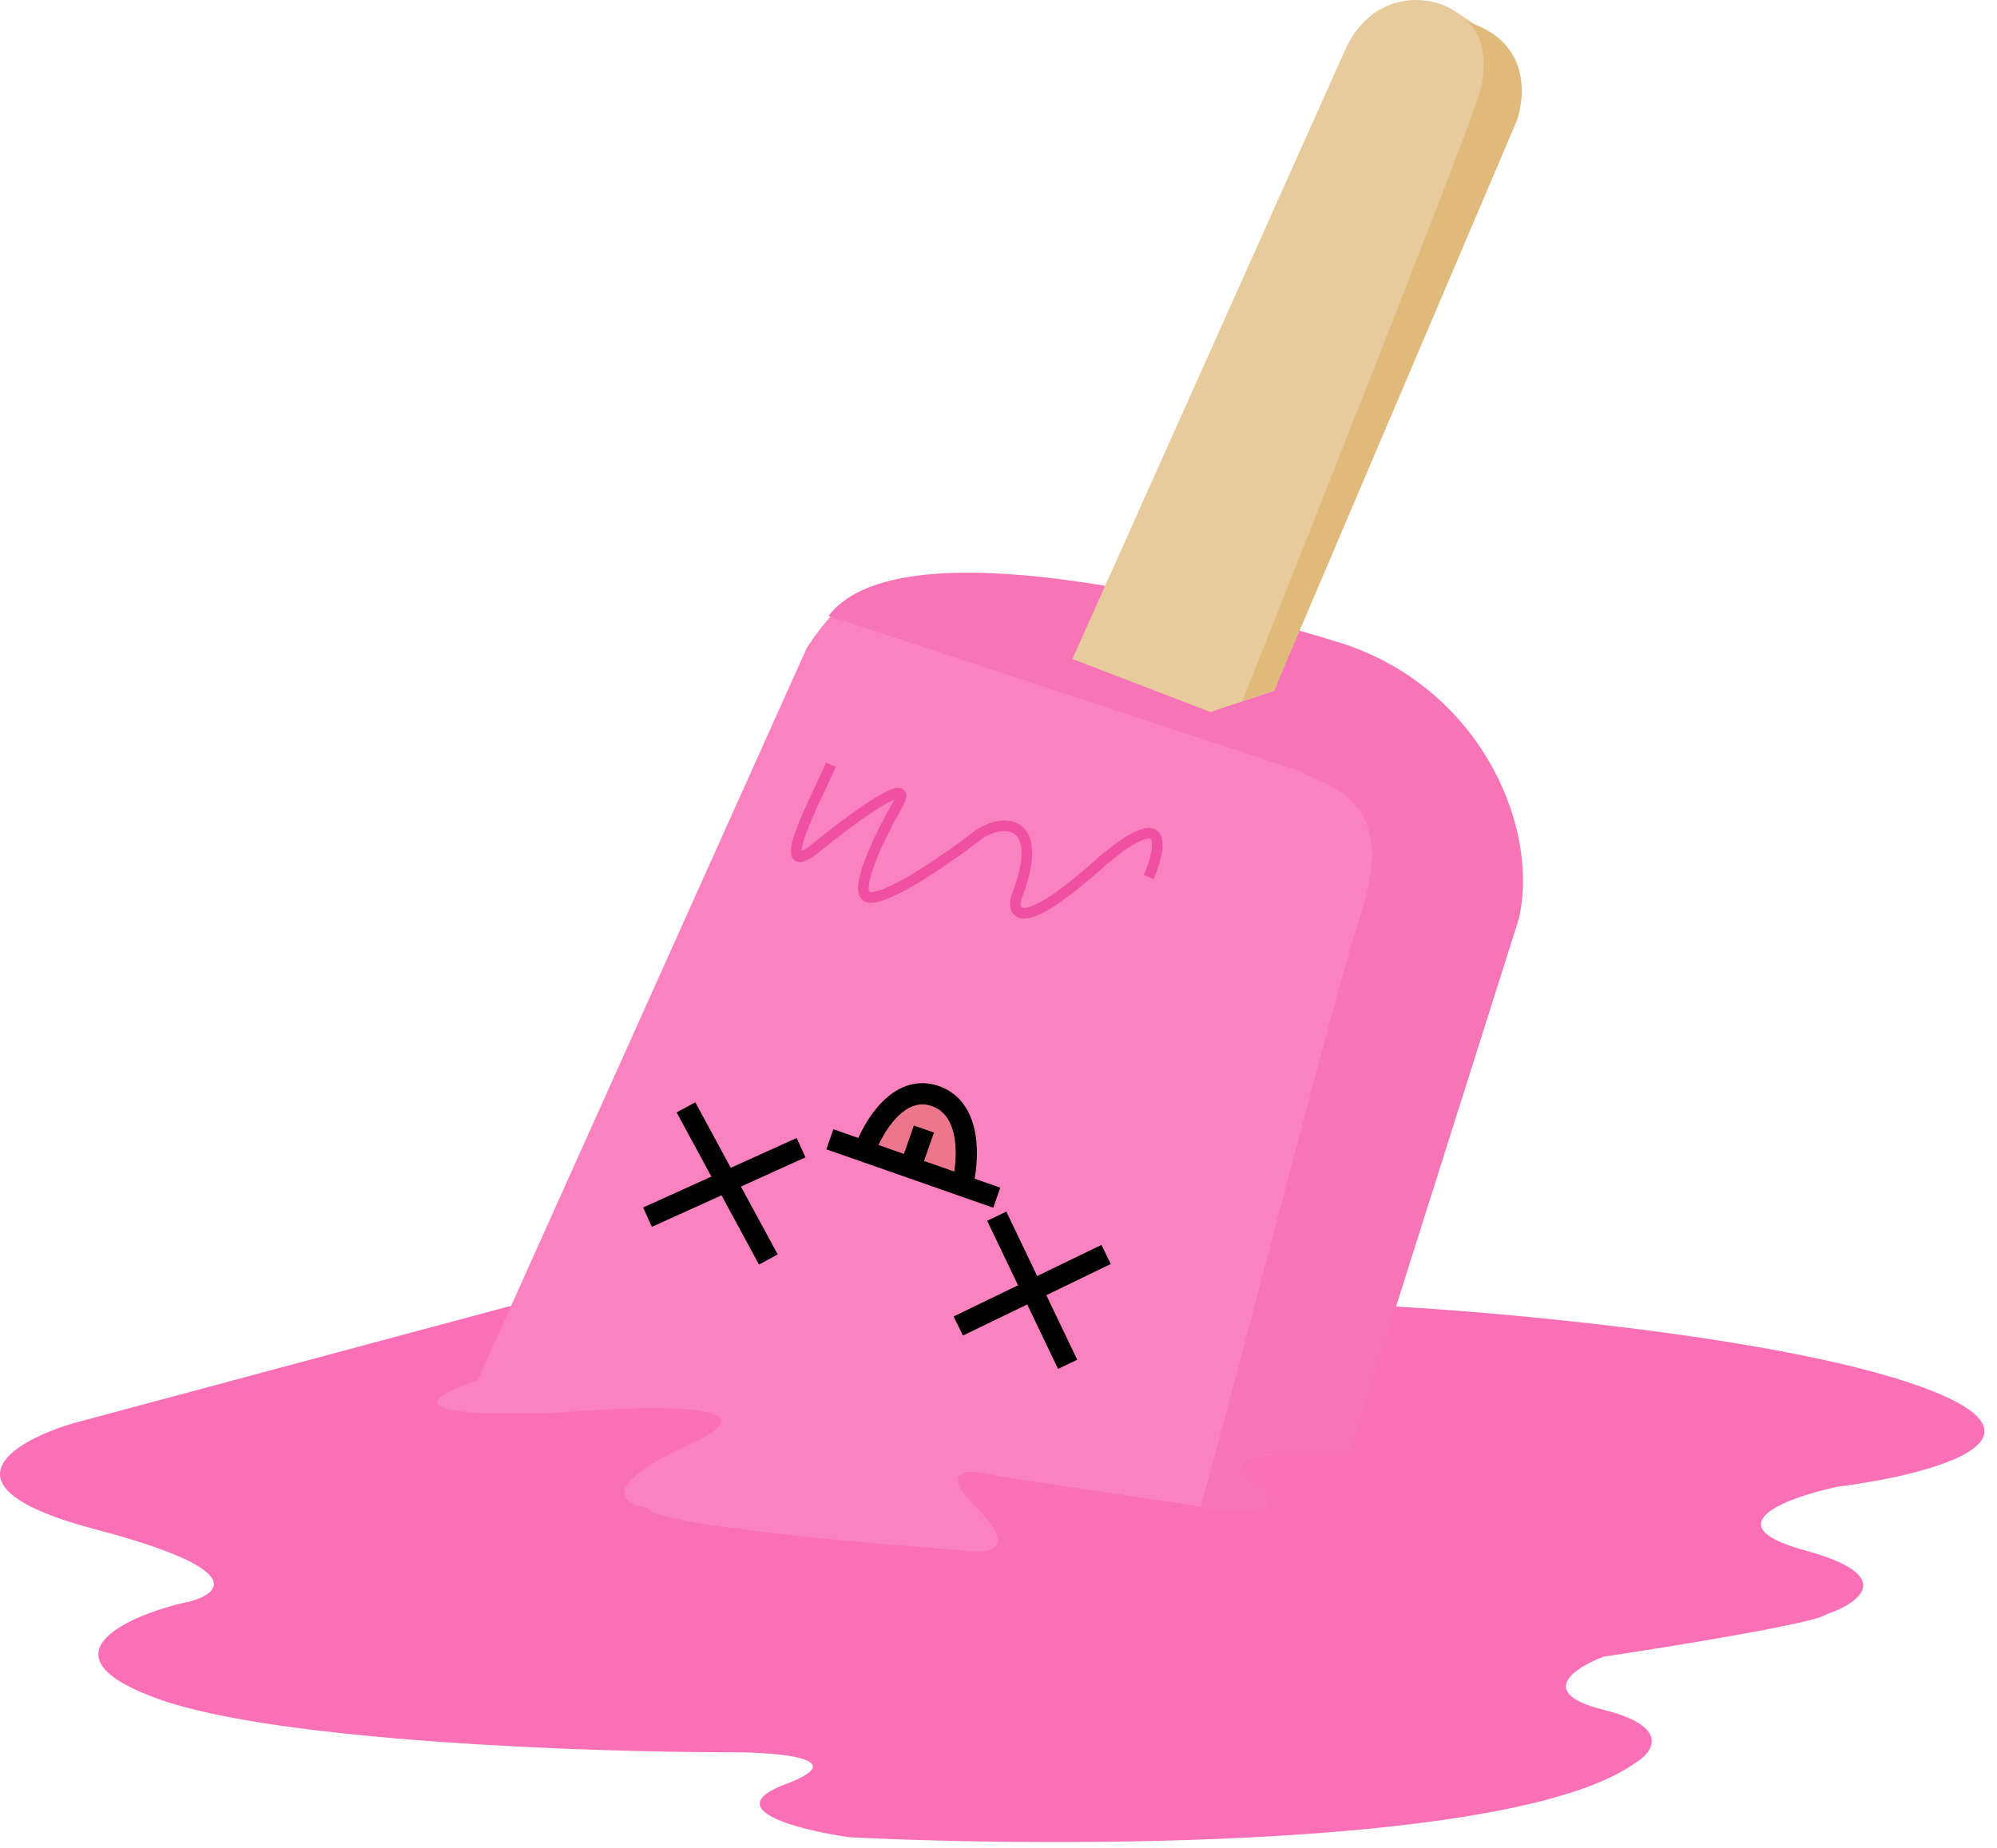 <svg width="94" height="87" viewBox="0 0 94 87" fill="none" xmlns="http://www.w3.org/2000/svg">
<path d="M3.478 67L23.978 61.5H65.478C71.478 61.833 84.978 63.1 90.978 65.5C96.978 67.9 90.478 69.5 86.478 70C84.145 70.5 80.578 71.8 84.978 73C89.378 74.2 87.478 75.5 85.978 76C85.578 76.4 78.811 77.5 75.478 78C74.145 78.5 72.278 79.7 75.478 80.5C78.678 81.3 77.811 82.5 76.978 83C71.378 87 49.978 87 39.978 86.5C37.645 86.167 33.778 85.2 36.978 84C40.178 82.8 36.645 82.5 34.478 82.5C27.811 82.5 13.078 82 7.478 80C1.878 78 5.811 76.167 8.478 75.5C10.311 75.167 12.078 74 4.478 72C-3.122 70 0.645 67.833 3.478 67Z" fill="#FA70B7"/>
<path d="M70.478 44C72.078 36.4 66.145 31.833 62.978 30.5L50.978 27.5C41.478 26.5 39.978 27.5 37.978 30.5L22.478 65C17.678 66.6 23.145 66.667 26.478 66.5C30.311 66.167 36.878 66 32.478 68C28.078 70 29.311 70.833 30.478 71C30.878 71.8 40.645 72.667 45.478 73C46.478 73.167 47.978 73 45.978 71C43.978 69 45.811 69.167 46.978 69.5L56.978 71C58.478 71.167 60.978 71.2 58.978 70C56.978 68.8 58.811 68.5 59.978 68.5H63.478L70.478 44Z" fill="#F982BF"/>
<path d="M61 36.237L39 29C42 25 54.75 27.698 63 30.237C69.5 32.237 72.5 38.737 71.5 43.237L63.5 68.5H59.5C58.833 68.667 57.822 68.937 59.022 69.737C60.522 70.737 60 71.5 56.5 71C58.333 64.5 62.8 46.837 64 43.237C65.922 37.47 62.5 37.07 61 36.237Z" fill="#F775B7"/>
<path d="M39.116 36C38.493 37.444 36.161 41.776 38.493 39.85C39.659 38.888 43.246 36.162 42.231 37.925C41.401 39.369 39.988 42.257 40.985 42.257C41.982 42.257 44.724 40.332 45.97 39.369C47.073 38.517 49.335 38.407 47.839 42.257C47.632 43.059 48.089 43.893 51.578 40.813C55.067 37.733 54.693 39.85 54.07 41.294" stroke="#EF50A1" stroke-width="0.5"/>
<path d="M56.978 33.521L50.478 31.026L63.346 2.288C64.502 -0.237 67.029 -0.416 68.478 0.521C71.163 2.258 71.791 3.086 71.389 4.682L59.978 32.521L56.978 33.521Z" fill="#E8CB9C"/>
<path d="M44.032 51.605C42.298 50.998 41.08 53.087 40.688 54.207L42.855 54.966L45.293 55.82C45.595 54.668 45.766 52.213 44.032 51.605Z" fill="#EC778C"/>
<path d="M30.478 57.306L37.707 54.034M36.167 59.299L32.289 52.136M46.918 57.26L50.254 64.233M52.065 59.062L45.107 62.43M39.062 53.638L40.688 54.207M46.918 56.389L45.293 55.82M40.688 54.207C41.08 53.087 42.298 50.998 44.032 51.605C45.766 52.213 45.595 54.668 45.293 55.82M40.688 54.207L42.855 54.966M45.293 55.82L42.855 54.966M42.855 54.966L43.489 53.157" stroke="black"/>
<path d="M69.604 4.512C70.178 2.639 69.576 1.26 68.978 1C72.136 1.937 71.757 4.642 71.398 5.683L59.978 32.5L58.478 33C61.947 24.285 69.029 6.385 69.604 4.512Z" fill="#E0BA7B"/>
</svg>
